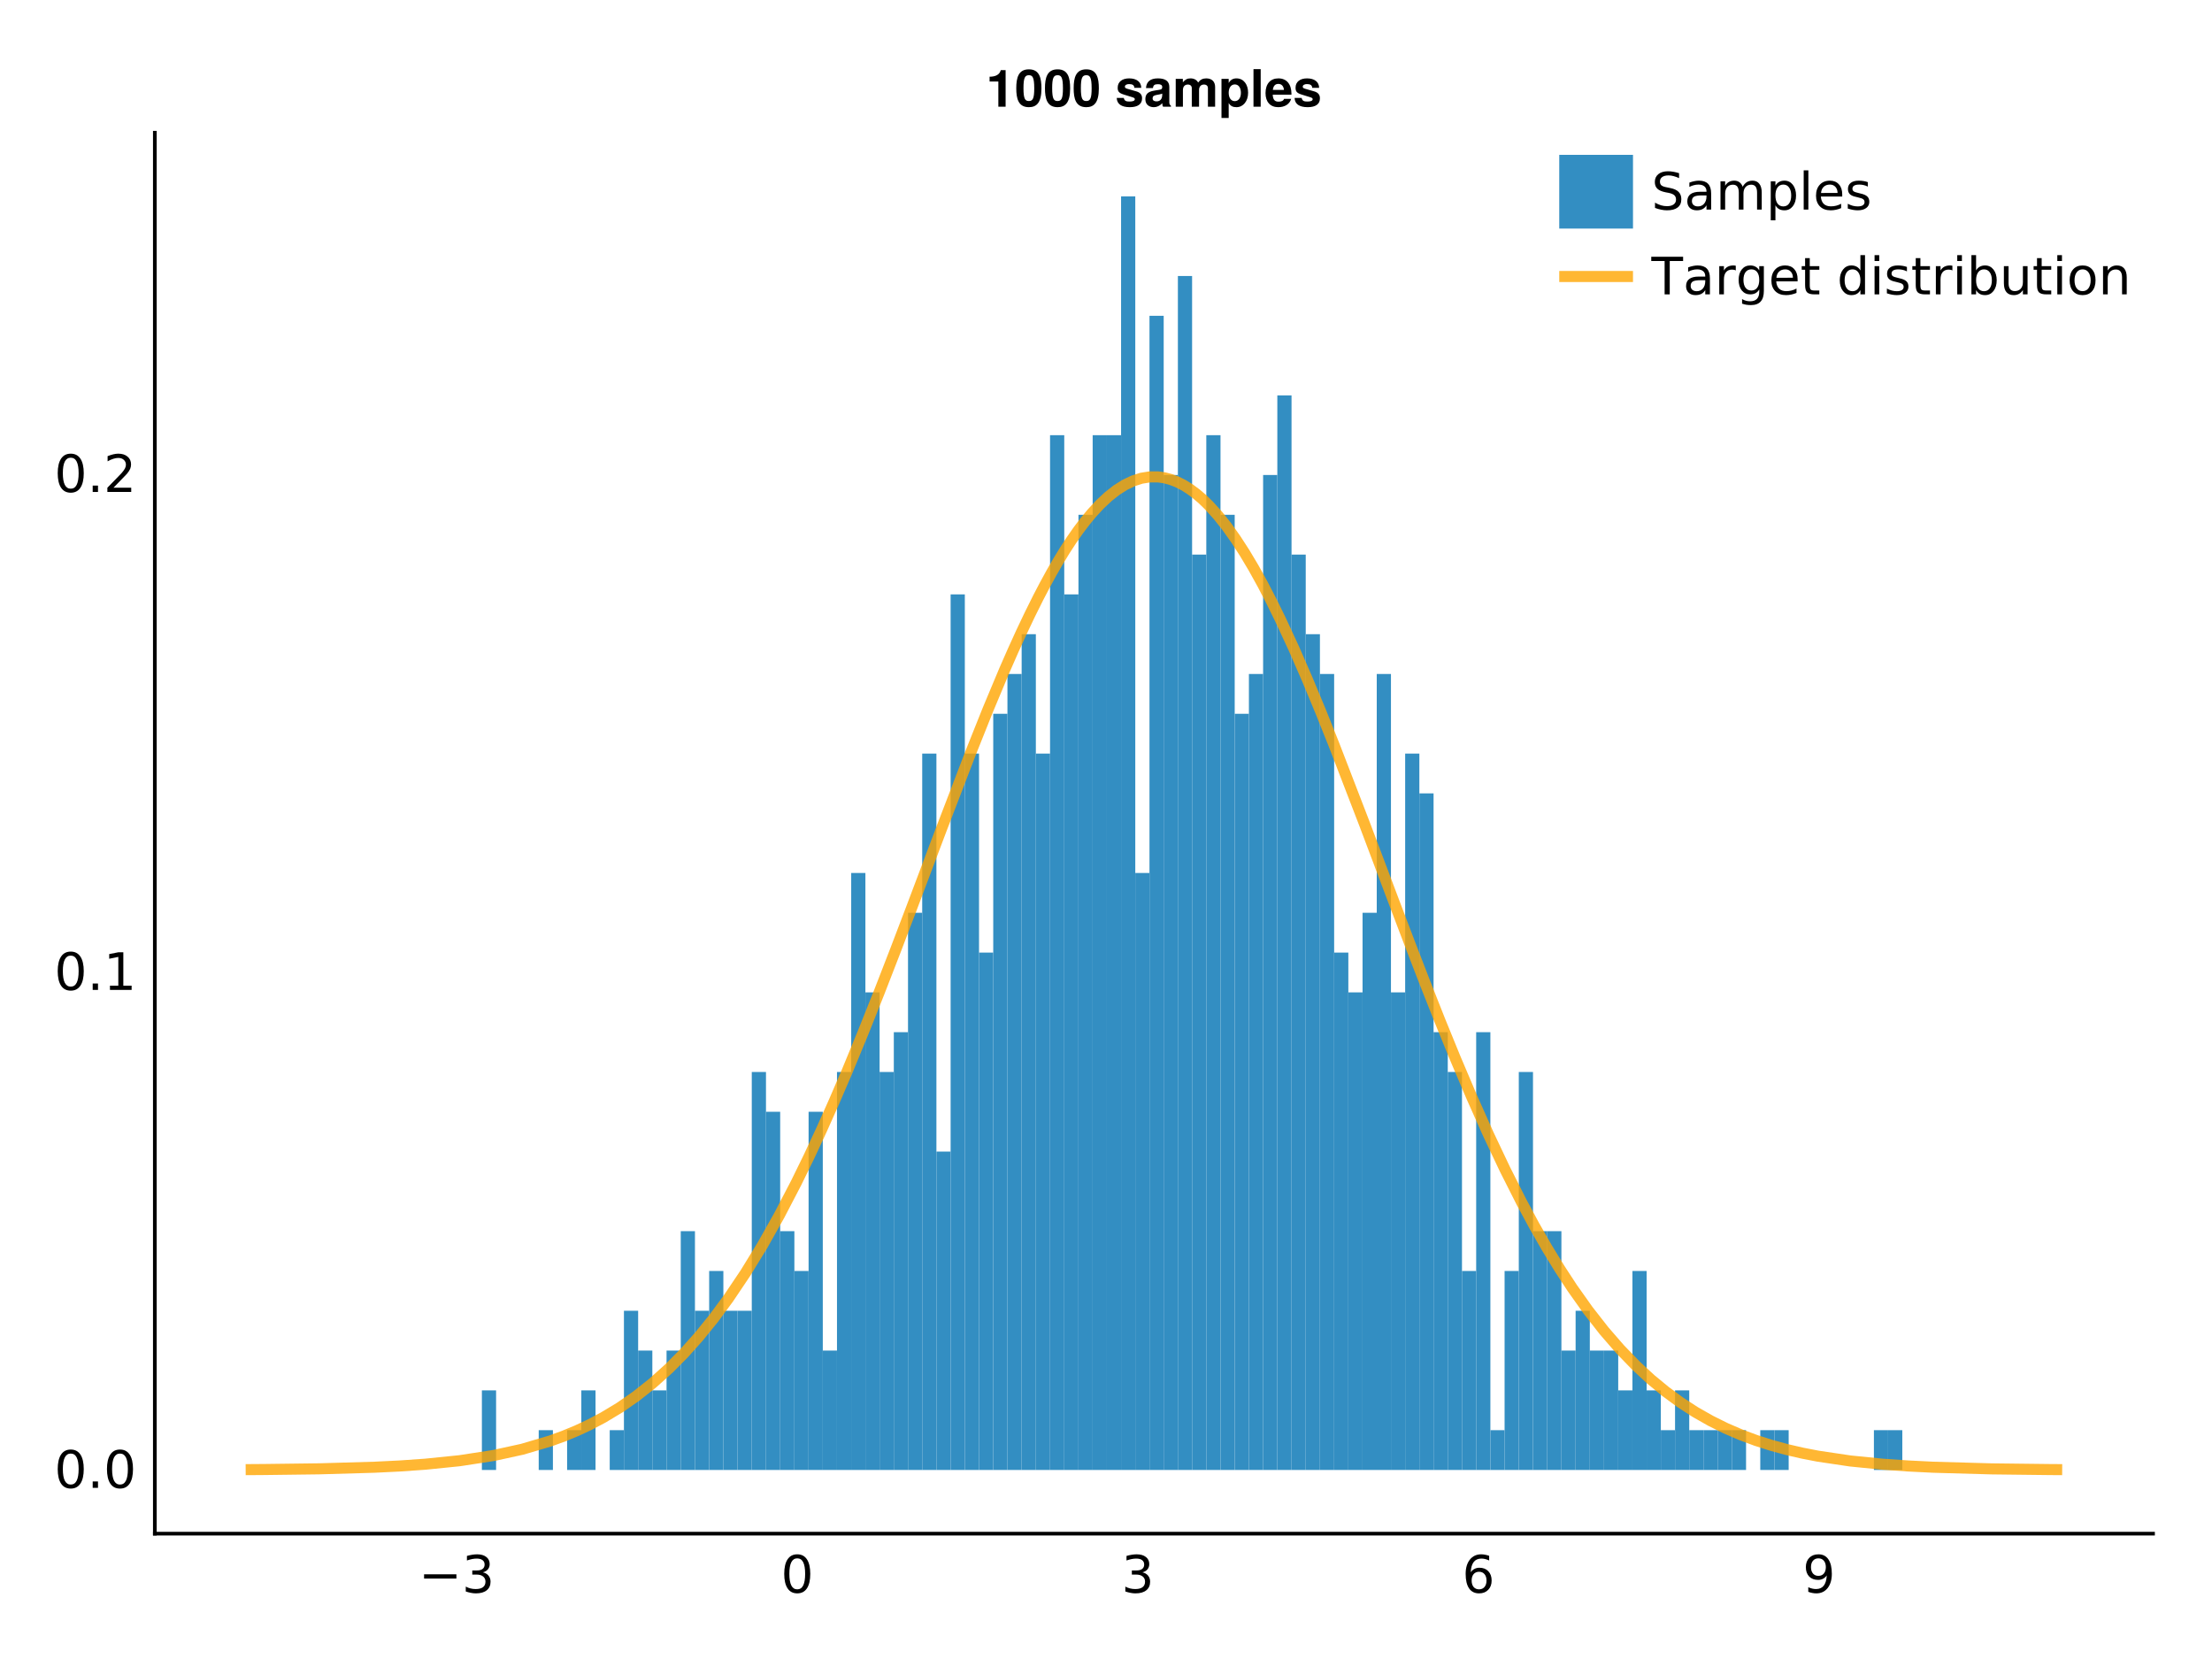 <?xml version="1.0" encoding="UTF-8"?>
<svg xmlns="http://www.w3.org/2000/svg" xmlns:xlink="http://www.w3.org/1999/xlink" width="600" height="450" viewBox="0 0 600 450">
<defs>
<g>
<g id="glyph-0-0-165f6869">
<path d="M 1.484 -4.969 L 10.25 -4.969 L 10.25 -3.812 L 1.484 -3.812 Z M 1.484 -4.969 "/>
</g>
<g id="glyph-0-1-165f6869">
<path d="M 4.453 -9.297 C 3.742 -9.297 3.207 -8.945 2.844 -8.25 C 2.488 -7.551 2.312 -6.5 2.312 -5.094 C 2.312 -3.695 2.488 -2.645 2.844 -1.938 C 3.207 -1.238 3.742 -0.891 4.453 -0.891 C 5.172 -0.891 5.707 -1.238 6.062 -1.938 C 6.414 -2.645 6.594 -3.695 6.594 -5.094 C 6.594 -6.5 6.414 -7.551 6.062 -8.25 C 5.707 -8.945 5.172 -9.297 4.453 -9.297 Z M 4.453 -10.391 C 5.598 -10.391 6.473 -9.938 7.078 -9.031 C 7.68 -8.125 7.984 -6.812 7.984 -5.094 C 7.984 -3.375 7.68 -2.062 7.078 -1.156 C 6.473 -0.25 5.598 0.203 4.453 0.203 C 3.305 0.203 2.43 -0.25 1.828 -1.156 C 1.223 -2.062 0.922 -3.375 0.922 -5.094 C 0.922 -6.812 1.223 -8.125 1.828 -9.031 C 2.43 -9.938 3.305 -10.391 4.453 -10.391 Z M 4.453 -10.391 "/>
</g>
<g id="glyph-0-2-165f6869">
<path d="M 5.688 -5.5 C 6.344 -5.363 6.852 -5.07 7.219 -4.625 C 7.594 -4.176 7.781 -3.625 7.781 -2.969 C 7.781 -1.957 7.43 -1.176 6.734 -0.625 C 6.047 -0.07 5.066 0.203 3.797 0.203 C 3.367 0.203 2.926 0.156 2.469 0.062 C 2.02 -0.02 1.551 -0.145 1.062 -0.312 L 1.062 -1.641 C 1.445 -1.422 1.867 -1.254 2.328 -1.141 C 2.785 -1.023 3.258 -0.969 3.75 -0.969 C 4.613 -0.969 5.27 -1.133 5.719 -1.469 C 6.176 -1.812 6.406 -2.312 6.406 -2.969 C 6.406 -3.57 6.191 -4.039 5.766 -4.375 C 5.348 -4.719 4.766 -4.891 4.016 -4.891 L 2.828 -4.891 L 2.828 -6.016 L 4.078 -6.016 C 4.754 -6.016 5.27 -6.148 5.625 -6.422 C 5.988 -6.703 6.172 -7.098 6.172 -7.609 C 6.172 -8.129 5.984 -8.531 5.609 -8.812 C 5.242 -9.094 4.711 -9.234 4.016 -9.234 C 3.641 -9.234 3.234 -9.191 2.797 -9.109 C 2.367 -9.023 1.895 -8.895 1.375 -8.719 L 1.375 -9.953 C 1.895 -10.098 2.383 -10.207 2.844 -10.281 C 3.301 -10.352 3.734 -10.391 4.141 -10.391 C 5.191 -10.391 6.02 -10.148 6.625 -9.672 C 7.238 -9.203 7.547 -8.562 7.547 -7.75 C 7.547 -7.176 7.383 -6.695 7.062 -6.312 C 6.738 -5.926 6.281 -5.656 5.688 -5.5 Z M 5.688 -5.5 "/>
</g>
<g id="glyph-0-3-165f6869">
<path d="M 4.625 -5.656 C 4 -5.656 3.504 -5.441 3.141 -5.016 C 2.785 -4.586 2.609 -4.008 2.609 -3.281 C 2.609 -2.539 2.785 -1.957 3.141 -1.531 C 3.504 -1.102 4 -0.891 4.625 -0.891 C 5.238 -0.891 5.727 -1.102 6.094 -1.531 C 6.457 -1.957 6.641 -2.539 6.641 -3.281 C 6.641 -4.008 6.457 -4.586 6.094 -5.016 C 5.727 -5.441 5.238 -5.656 4.625 -5.656 Z M 7.359 -9.984 L 7.359 -8.719 C 7.016 -8.883 6.664 -9.008 6.312 -9.094 C 5.957 -9.188 5.609 -9.234 5.266 -9.234 C 4.348 -9.234 3.648 -8.926 3.172 -8.312 C 2.691 -7.695 2.422 -6.766 2.359 -5.516 C 2.617 -5.91 2.953 -6.211 3.359 -6.422 C 3.766 -6.641 4.211 -6.75 4.703 -6.75 C 5.723 -6.75 6.531 -6.438 7.125 -5.812 C 7.727 -5.188 8.031 -4.344 8.031 -3.281 C 8.031 -2.227 7.719 -1.383 7.094 -0.75 C 6.477 -0.113 5.656 0.203 4.625 0.203 C 3.438 0.203 2.531 -0.25 1.906 -1.156 C 1.289 -2.062 0.984 -3.375 0.984 -5.094 C 0.984 -6.707 1.363 -7.992 2.125 -8.953 C 2.895 -9.91 3.922 -10.391 5.203 -10.391 C 5.555 -10.391 5.906 -10.352 6.25 -10.281 C 6.602 -10.219 6.973 -10.117 7.359 -9.984 Z M 7.359 -9.984 "/>
</g>
<g id="glyph-0-4-165f6869">
<path d="M 1.531 -0.219 L 1.531 -1.469 C 1.883 -1.301 2.238 -1.176 2.594 -1.094 C 2.945 -1.008 3.297 -0.969 3.641 -0.969 C 4.547 -0.969 5.238 -1.27 5.719 -1.875 C 6.207 -2.488 6.484 -3.422 6.547 -4.672 C 6.285 -4.285 5.953 -3.984 5.547 -3.766 C 5.141 -3.555 4.691 -3.453 4.203 -3.453 C 3.18 -3.453 2.367 -3.758 1.766 -4.375 C 1.172 -5 0.875 -5.848 0.875 -6.922 C 0.875 -7.961 1.18 -8.801 1.797 -9.438 C 2.422 -10.07 3.25 -10.391 4.281 -10.391 C 5.469 -10.391 6.367 -9.938 6.984 -9.031 C 7.609 -8.125 7.922 -6.812 7.922 -5.094 C 7.922 -3.488 7.539 -2.203 6.781 -1.234 C 6.02 -0.273 4.992 0.203 3.703 0.203 C 3.348 0.203 2.992 0.164 2.641 0.094 C 2.285 0.031 1.914 -0.07 1.531 -0.219 Z M 4.281 -4.547 C 4.906 -4.547 5.395 -4.754 5.75 -5.172 C 6.113 -5.598 6.297 -6.18 6.297 -6.922 C 6.297 -7.648 6.113 -8.227 5.75 -8.656 C 5.395 -9.082 4.906 -9.297 4.281 -9.297 C 3.664 -9.297 3.176 -9.082 2.812 -8.656 C 2.445 -8.227 2.266 -7.648 2.266 -6.922 C 2.266 -6.18 2.445 -5.598 2.812 -5.172 C 3.176 -4.754 3.664 -4.547 4.281 -4.547 Z M 4.281 -4.547 "/>
</g>
<g id="glyph-0-5-165f6869">
<path d="M 1.5 -1.734 L 2.938 -1.734 L 2.938 0 L 1.5 0 Z M 1.5 -1.734 "/>
</g>
<g id="glyph-0-6-165f6869">
<path d="M 1.734 -1.156 L 4 -1.156 L 4 -8.953 L 1.531 -8.453 L 1.531 -9.719 L 3.984 -10.203 L 5.359 -10.203 L 5.359 -1.156 L 7.609 -1.156 L 7.609 0 L 1.734 0 Z M 1.734 -1.156 "/>
</g>
<g id="glyph-0-7-165f6869">
<path d="M 2.688 -1.156 L 7.5 -1.156 L 7.5 0 L 1.031 0 L 1.031 -1.156 C 1.551 -1.695 2.266 -2.426 3.172 -3.344 C 4.078 -4.258 4.645 -4.848 4.875 -5.109 C 5.312 -5.609 5.617 -6.031 5.797 -6.375 C 5.973 -6.719 6.062 -7.055 6.062 -7.391 C 6.062 -7.93 5.867 -8.375 5.484 -8.719 C 5.109 -9.062 4.613 -9.234 4 -9.234 C 3.57 -9.234 3.117 -9.156 2.641 -9 C 2.16 -8.852 1.645 -8.625 1.094 -8.312 L 1.094 -9.719 C 1.645 -9.938 2.16 -10.102 2.641 -10.219 C 3.129 -10.332 3.578 -10.391 3.984 -10.391 C 5.035 -10.391 5.875 -10.125 6.5 -9.594 C 7.133 -9.07 7.453 -8.367 7.453 -7.484 C 7.453 -7.055 7.375 -6.656 7.219 -6.281 C 7.062 -5.906 6.773 -5.461 6.359 -4.953 C 6.242 -4.828 5.879 -4.445 5.266 -3.812 C 4.66 -3.176 3.801 -2.289 2.688 -1.156 Z M 2.688 -1.156 "/>
</g>
<g id="glyph-0-8-165f6869">
<path d="M 7.5 -9.875 L 7.5 -8.531 C 6.969 -8.781 6.469 -8.961 6 -9.078 C 5.539 -9.203 5.094 -9.266 4.656 -9.266 C 3.906 -9.266 3.328 -9.117 2.922 -8.828 C 2.516 -8.535 2.312 -8.125 2.312 -7.594 C 2.312 -7.133 2.445 -6.789 2.719 -6.562 C 2.988 -6.332 3.504 -6.148 4.266 -6.016 L 5.094 -5.844 C 6.125 -5.645 6.883 -5.297 7.375 -4.797 C 7.863 -4.305 8.109 -3.645 8.109 -2.812 C 8.109 -1.82 7.773 -1.07 7.109 -0.562 C 6.453 -0.051 5.484 0.203 4.203 0.203 C 3.711 0.203 3.195 0.145 2.656 0.031 C 2.113 -0.07 1.551 -0.234 0.969 -0.453 L 0.969 -1.875 C 1.531 -1.562 2.078 -1.32 2.609 -1.156 C 3.148 -1 3.68 -0.922 4.203 -0.922 C 4.984 -0.922 5.586 -1.078 6.016 -1.391 C 6.453 -1.703 6.672 -2.145 6.672 -2.719 C 6.672 -3.219 6.516 -3.609 6.203 -3.891 C 5.898 -4.172 5.395 -4.383 4.688 -4.531 L 3.844 -4.688 C 2.812 -4.895 2.066 -5.219 1.609 -5.656 C 1.148 -6.094 0.922 -6.703 0.922 -7.484 C 0.922 -8.379 1.238 -9.086 1.875 -9.609 C 2.508 -10.129 3.383 -10.391 4.5 -10.391 C 4.977 -10.391 5.469 -10.344 5.969 -10.25 C 6.469 -10.164 6.977 -10.039 7.5 -9.875 Z M 7.5 -9.875 "/>
</g>
<g id="glyph-0-9-165f6869">
<path d="M 4.797 -3.844 C 3.785 -3.844 3.082 -3.727 2.688 -3.5 C 2.289 -3.27 2.094 -2.875 2.094 -2.312 C 2.094 -1.863 2.238 -1.508 2.531 -1.25 C 2.832 -0.988 3.234 -0.859 3.734 -0.859 C 4.43 -0.859 4.988 -1.102 5.406 -1.594 C 5.832 -2.094 6.047 -2.75 6.047 -3.562 L 6.047 -3.844 Z M 7.312 -4.375 L 7.312 0 L 6.047 0 L 6.047 -1.156 C 5.766 -0.695 5.406 -0.352 4.969 -0.125 C 4.539 0.094 4.02 0.203 3.406 0.203 C 2.625 0.203 2 -0.016 1.531 -0.453 C 1.07 -0.898 0.844 -1.492 0.844 -2.234 C 0.844 -3.086 1.129 -3.734 1.703 -4.172 C 2.285 -4.609 3.145 -4.828 4.281 -4.828 L 6.047 -4.828 L 6.047 -4.953 C 6.047 -5.535 5.852 -5.984 5.469 -6.297 C 5.094 -6.617 4.562 -6.781 3.875 -6.781 C 3.438 -6.781 3.008 -6.723 2.594 -6.609 C 2.176 -6.504 1.781 -6.348 1.406 -6.141 L 1.406 -7.312 C 1.863 -7.488 2.305 -7.617 2.734 -7.703 C 3.172 -7.797 3.594 -7.844 4 -7.844 C 5.113 -7.844 5.941 -7.555 6.484 -6.984 C 7.035 -6.41 7.312 -5.539 7.312 -4.375 Z M 7.312 -4.375 "/>
</g>
<g id="glyph-0-10-165f6869">
<path d="M 7.281 -6.188 C 7.594 -6.75 7.969 -7.164 8.406 -7.438 C 8.844 -7.707 9.359 -7.844 9.953 -7.844 C 10.754 -7.844 11.367 -7.562 11.797 -7 C 12.234 -6.445 12.453 -5.656 12.453 -4.625 L 12.453 0 L 11.188 0 L 11.188 -4.578 C 11.188 -5.316 11.055 -5.863 10.797 -6.219 C 10.535 -6.57 10.141 -6.75 9.609 -6.75 C 8.953 -6.75 8.438 -6.531 8.062 -6.094 C 7.688 -5.664 7.5 -5.078 7.5 -4.328 L 7.5 0 L 6.234 0 L 6.234 -4.578 C 6.234 -5.316 6.102 -5.863 5.844 -6.219 C 5.582 -6.57 5.18 -6.75 4.641 -6.75 C 3.992 -6.75 3.477 -6.531 3.094 -6.094 C 2.719 -5.656 2.531 -5.066 2.531 -4.328 L 2.531 0 L 1.266 0 L 1.266 -7.656 L 2.531 -7.656 L 2.531 -6.469 C 2.82 -6.938 3.164 -7.281 3.562 -7.5 C 3.969 -7.727 4.445 -7.844 5 -7.844 C 5.551 -7.844 6.02 -7.703 6.406 -7.422 C 6.801 -7.141 7.094 -6.727 7.281 -6.188 Z M 7.281 -6.188 "/>
</g>
<g id="glyph-0-11-165f6869">
<path d="M 2.531 -1.156 L 2.531 2.906 L 1.266 2.906 L 1.266 -7.656 L 2.531 -7.656 L 2.531 -6.5 C 2.801 -6.945 3.133 -7.281 3.531 -7.5 C 3.938 -7.727 4.422 -7.844 4.984 -7.844 C 5.91 -7.844 6.664 -7.473 7.25 -6.734 C 7.832 -5.992 8.125 -5.023 8.125 -3.828 C 8.125 -2.617 7.832 -1.645 7.25 -0.906 C 6.664 -0.164 5.91 0.203 4.984 0.203 C 4.422 0.203 3.938 0.094 3.531 -0.125 C 3.133 -0.352 2.801 -0.695 2.531 -1.156 Z M 6.812 -3.828 C 6.812 -4.742 6.617 -5.461 6.234 -5.984 C 5.859 -6.516 5.336 -6.781 4.672 -6.781 C 4.004 -6.781 3.477 -6.516 3.094 -5.984 C 2.719 -5.461 2.531 -4.742 2.531 -3.828 C 2.531 -2.898 2.719 -2.172 3.094 -1.641 C 3.477 -1.117 4.004 -0.859 4.672 -0.859 C 5.336 -0.859 5.859 -1.117 6.234 -1.641 C 6.617 -2.172 6.812 -2.898 6.812 -3.828 Z M 6.812 -3.828 "/>
</g>
<g id="glyph-0-12-165f6869">
<path d="M 1.312 -10.641 L 2.578 -10.641 L 2.578 0 L 1.312 0 Z M 1.312 -10.641 "/>
</g>
<g id="glyph-0-13-165f6869">
<path d="M 7.875 -4.141 L 7.875 -3.531 L 2.078 -3.531 C 2.141 -2.664 2.398 -2.004 2.859 -1.547 C 3.328 -1.098 3.977 -0.875 4.812 -0.875 C 5.301 -0.875 5.77 -0.93 6.219 -1.047 C 6.676 -1.16 7.129 -1.336 7.578 -1.578 L 7.578 -0.391 C 7.117 -0.203 6.648 -0.055 6.172 0.047 C 5.703 0.148 5.227 0.203 4.75 0.203 C 3.52 0.203 2.547 -0.148 1.828 -0.859 C 1.117 -1.578 0.766 -2.539 0.766 -3.75 C 0.766 -5.008 1.102 -6.004 1.781 -6.734 C 2.457 -7.473 3.375 -7.844 4.531 -7.844 C 5.562 -7.844 6.375 -7.508 6.969 -6.844 C 7.57 -6.188 7.875 -5.285 7.875 -4.141 Z M 6.609 -4.516 C 6.598 -5.203 6.406 -5.75 6.031 -6.156 C 5.656 -6.57 5.16 -6.781 4.547 -6.781 C 3.836 -6.781 3.27 -6.578 2.844 -6.172 C 2.426 -5.773 2.188 -5.219 2.125 -4.5 Z M 6.609 -4.516 "/>
</g>
<g id="glyph-0-14-165f6869">
<path d="M 6.203 -7.438 L 6.203 -6.234 C 5.848 -6.422 5.477 -6.555 5.094 -6.641 C 4.707 -6.734 4.312 -6.781 3.906 -6.781 C 3.281 -6.781 2.812 -6.688 2.5 -6.5 C 2.188 -6.312 2.031 -6.023 2.031 -5.641 C 2.031 -5.348 2.141 -5.117 2.359 -4.953 C 2.586 -4.785 3.039 -4.629 3.719 -4.484 L 4.141 -4.375 C 5.035 -4.188 5.672 -3.914 6.047 -3.562 C 6.422 -3.219 6.609 -2.734 6.609 -2.109 C 6.609 -1.398 6.328 -0.836 5.766 -0.422 C 5.203 -0.004 4.43 0.203 3.453 0.203 C 3.035 0.203 2.602 0.16 2.156 0.078 C 1.719 -0.004 1.254 -0.125 0.766 -0.281 L 0.766 -1.578 C 1.223 -1.336 1.676 -1.156 2.125 -1.031 C 2.582 -0.914 3.031 -0.859 3.469 -0.859 C 4.062 -0.859 4.516 -0.957 4.828 -1.156 C 5.148 -1.363 5.312 -1.648 5.312 -2.016 C 5.312 -2.359 5.195 -2.617 4.969 -2.797 C 4.738 -2.984 4.234 -3.16 3.453 -3.328 L 3.016 -3.438 C 2.242 -3.594 1.68 -3.844 1.328 -4.188 C 0.984 -4.531 0.812 -4.992 0.812 -5.578 C 0.812 -6.305 1.066 -6.863 1.578 -7.25 C 2.086 -7.645 2.812 -7.844 3.75 -7.844 C 4.219 -7.844 4.656 -7.805 5.062 -7.734 C 5.477 -7.672 5.859 -7.57 6.203 -7.438 Z M 6.203 -7.438 "/>
</g>
<g id="glyph-0-15-165f6869">
<path d="M -0.047 -10.203 L 8.594 -10.203 L 8.594 -9.047 L 4.969 -9.047 L 4.969 0 L 3.578 0 L 3.578 -9.047 L -0.047 -9.047 Z M -0.047 -10.203 "/>
</g>
<g id="glyph-0-16-165f6869">
<path d="M 5.75 -6.484 C 5.613 -6.566 5.461 -6.625 5.297 -6.656 C 5.129 -6.695 4.945 -6.719 4.75 -6.719 C 4.031 -6.719 3.477 -6.484 3.094 -6.016 C 2.719 -5.555 2.531 -4.895 2.531 -4.031 L 2.531 0 L 1.266 0 L 1.266 -7.656 L 2.531 -7.656 L 2.531 -6.469 C 2.801 -6.938 3.145 -7.281 3.562 -7.5 C 3.988 -7.727 4.504 -7.844 5.109 -7.844 C 5.203 -7.844 5.301 -7.836 5.406 -7.828 C 5.508 -7.816 5.625 -7.797 5.75 -7.766 Z M 5.75 -6.484 "/>
</g>
<g id="glyph-0-17-165f6869">
<path d="M 6.359 -3.922 C 6.359 -4.828 6.172 -5.531 5.797 -6.031 C 5.422 -6.531 4.895 -6.781 4.219 -6.781 C 3.539 -6.781 3.016 -6.531 2.641 -6.031 C 2.266 -5.531 2.078 -4.828 2.078 -3.922 C 2.078 -3.016 2.266 -2.305 2.641 -1.797 C 3.016 -1.297 3.539 -1.047 4.219 -1.047 C 4.895 -1.047 5.422 -1.297 5.797 -1.797 C 6.172 -2.305 6.359 -3.016 6.359 -3.922 Z M 7.609 -0.953 C 7.609 0.348 7.316 1.316 6.734 1.953 C 6.16 2.586 5.281 2.906 4.094 2.906 C 3.645 2.906 3.223 2.875 2.828 2.812 C 2.441 2.75 2.066 2.648 1.703 2.516 L 1.703 1.281 C 2.066 1.488 2.426 1.641 2.781 1.734 C 3.145 1.828 3.516 1.875 3.891 1.875 C 4.711 1.875 5.328 1.656 5.734 1.219 C 6.148 0.789 6.359 0.145 6.359 -0.719 L 6.359 -1.344 C 6.098 -0.895 5.766 -0.555 5.359 -0.328 C 4.953 -0.109 4.469 0 3.906 0 C 2.969 0 2.207 -0.352 1.625 -1.062 C 1.051 -1.781 0.766 -2.734 0.766 -3.922 C 0.766 -5.098 1.051 -6.047 1.625 -6.766 C 2.207 -7.484 2.969 -7.844 3.906 -7.844 C 4.469 -7.844 4.953 -7.727 5.359 -7.5 C 5.766 -7.281 6.098 -6.945 6.359 -6.5 L 6.359 -7.656 L 7.609 -7.656 Z M 7.609 -0.953 "/>
</g>
<g id="glyph-0-18-165f6869">
<path d="M 2.562 -9.828 L 2.562 -7.656 L 5.156 -7.656 L 5.156 -6.672 L 2.562 -6.672 L 2.562 -2.516 C 2.562 -1.898 2.645 -1.5 2.812 -1.312 C 2.988 -1.133 3.336 -1.047 3.859 -1.047 L 5.156 -1.047 L 5.156 0 L 3.859 0 C 2.891 0 2.219 -0.18 1.844 -0.547 C 1.477 -0.91 1.297 -1.566 1.297 -2.516 L 1.297 -6.672 L 0.375 -6.672 L 0.375 -7.656 L 1.297 -7.656 L 1.297 -9.828 Z M 2.562 -9.828 "/>
</g>
<g id="glyph-0-19-165f6869">
</g>
<g id="glyph-0-20-165f6869">
<path d="M 6.359 -6.5 L 6.359 -10.641 L 7.609 -10.641 L 7.609 0 L 6.359 0 L 6.359 -1.156 C 6.098 -0.695 5.766 -0.352 5.359 -0.125 C 4.953 0.094 4.469 0.203 3.906 0.203 C 2.977 0.203 2.223 -0.164 1.641 -0.906 C 1.055 -1.645 0.766 -2.617 0.766 -3.828 C 0.766 -5.023 1.055 -5.992 1.641 -6.734 C 2.223 -7.473 2.977 -7.844 3.906 -7.844 C 4.469 -7.844 4.953 -7.727 5.359 -7.5 C 5.766 -7.281 6.098 -6.945 6.359 -6.5 Z M 2.078 -3.828 C 2.078 -2.898 2.266 -2.172 2.641 -1.641 C 3.023 -1.117 3.551 -0.859 4.219 -0.859 C 4.875 -0.859 5.395 -1.117 5.781 -1.641 C 6.164 -2.172 6.359 -2.898 6.359 -3.828 C 6.359 -4.742 6.164 -5.461 5.781 -5.984 C 5.395 -6.516 4.875 -6.781 4.219 -6.781 C 3.551 -6.781 3.023 -6.516 2.641 -5.984 C 2.266 -5.461 2.078 -4.742 2.078 -3.828 Z M 2.078 -3.828 "/>
</g>
<g id="glyph-0-21-165f6869">
<path d="M 1.312 -7.656 L 2.578 -7.656 L 2.578 0 L 1.312 0 Z M 1.312 -10.641 L 2.578 -10.641 L 2.578 -9.047 L 1.312 -9.047 Z M 1.312 -10.641 "/>
</g>
<g id="glyph-0-22-165f6869">
<path d="M 6.812 -3.828 C 6.812 -4.742 6.617 -5.461 6.234 -5.984 C 5.859 -6.516 5.336 -6.781 4.672 -6.781 C 4.004 -6.781 3.477 -6.516 3.094 -5.984 C 2.719 -5.461 2.531 -4.742 2.531 -3.828 C 2.531 -2.898 2.719 -2.172 3.094 -1.641 C 3.477 -1.117 4.004 -0.859 4.672 -0.859 C 5.336 -0.859 5.859 -1.117 6.234 -1.641 C 6.617 -2.172 6.812 -2.898 6.812 -3.828 Z M 2.531 -6.5 C 2.801 -6.945 3.133 -7.281 3.531 -7.5 C 3.938 -7.727 4.422 -7.844 4.984 -7.844 C 5.91 -7.844 6.664 -7.473 7.25 -6.734 C 7.832 -5.992 8.125 -5.023 8.125 -3.828 C 8.125 -2.617 7.832 -1.645 7.25 -0.906 C 6.664 -0.164 5.91 0.203 4.984 0.203 C 4.422 0.203 3.938 0.094 3.531 -0.125 C 3.133 -0.352 2.801 -0.695 2.531 -1.156 L 2.531 0 L 1.266 0 L 1.266 -10.641 L 2.531 -10.641 Z M 2.531 -6.5 "/>
</g>
<g id="glyph-0-23-165f6869">
<path d="M 1.188 -3.016 L 1.188 -7.656 L 2.453 -7.656 L 2.453 -3.062 C 2.453 -2.344 2.594 -1.801 2.875 -1.438 C 3.156 -1.07 3.578 -0.891 4.141 -0.891 C 4.816 -0.891 5.352 -1.102 5.75 -1.531 C 6.145 -1.969 6.344 -2.562 6.344 -3.312 L 6.344 -7.656 L 7.609 -7.656 L 7.609 0 L 6.344 0 L 6.344 -1.172 C 6.039 -0.711 5.688 -0.367 5.281 -0.141 C 4.875 0.086 4.406 0.203 3.875 0.203 C 3 0.203 2.332 -0.066 1.875 -0.609 C 1.414 -1.16 1.188 -1.961 1.188 -3.016 Z M 4.359 -7.844 Z M 4.359 -7.844 "/>
</g>
<g id="glyph-0-24-165f6869">
<path d="M 4.281 -6.781 C 3.613 -6.781 3.082 -6.516 2.688 -5.984 C 2.289 -5.461 2.094 -4.742 2.094 -3.828 C 2.094 -2.91 2.285 -2.188 2.672 -1.656 C 3.066 -1.133 3.602 -0.875 4.281 -0.875 C 4.957 -0.875 5.488 -1.133 5.875 -1.656 C 6.27 -2.188 6.469 -2.91 6.469 -3.828 C 6.469 -4.734 6.27 -5.453 5.875 -5.984 C 5.488 -6.516 4.957 -6.781 4.281 -6.781 Z M 4.281 -7.844 C 5.375 -7.844 6.234 -7.484 6.859 -6.766 C 7.484 -6.055 7.797 -5.078 7.797 -3.828 C 7.797 -2.566 7.484 -1.578 6.859 -0.859 C 6.234 -0.148 5.375 0.203 4.281 0.203 C 3.188 0.203 2.328 -0.148 1.703 -0.859 C 1.078 -1.578 0.766 -2.566 0.766 -3.828 C 0.766 -5.078 1.078 -6.055 1.703 -6.766 C 2.328 -7.484 3.188 -7.844 4.281 -7.844 Z M 4.281 -7.844 "/>
</g>
<g id="glyph-0-25-165f6869">
<path d="M 7.688 -4.625 L 7.688 0 L 6.422 0 L 6.422 -4.578 C 6.422 -5.305 6.281 -5.848 6 -6.203 C 5.719 -6.566 5.297 -6.75 4.734 -6.75 C 4.055 -6.75 3.52 -6.531 3.125 -6.094 C 2.727 -5.664 2.531 -5.078 2.531 -4.328 L 2.531 0 L 1.266 0 L 1.266 -7.656 L 2.531 -7.656 L 2.531 -6.469 C 2.832 -6.926 3.188 -7.27 3.594 -7.5 C 4.008 -7.727 4.484 -7.844 5.016 -7.844 C 5.891 -7.844 6.551 -7.566 7 -7.016 C 7.457 -6.473 7.688 -5.676 7.688 -4.625 Z M 7.688 -4.625 "/>
</g>
<g id="glyph-1-0-165f6869">
<path d="M 5.688 -5.5 C 6.344 -5.363 6.852 -5.07 7.219 -4.625 C 7.594 -4.176 7.781 -3.625 7.781 -2.969 C 7.781 -1.957 7.43 -1.176 6.734 -0.625 C 6.047 -0.07 5.066 0.203 3.797 0.203 C 3.367 0.203 2.926 0.156 2.469 0.062 C 2.02 -0.02 1.551 -0.145 1.062 -0.312 L 1.062 -1.641 C 1.445 -1.422 1.867 -1.254 2.328 -1.141 C 2.785 -1.023 3.258 -0.969 3.75 -0.969 C 4.613 -0.969 5.27 -1.133 5.719 -1.469 C 6.176 -1.812 6.406 -2.312 6.406 -2.969 C 6.406 -3.57 6.191 -4.039 5.766 -4.375 C 5.348 -4.719 4.766 -4.891 4.016 -4.891 L 2.828 -4.891 L 2.828 -6.016 L 4.078 -6.016 C 4.754 -6.016 5.27 -6.148 5.625 -6.422 C 5.988 -6.703 6.172 -7.098 6.172 -7.609 C 6.172 -8.129 5.984 -8.531 5.609 -8.812 C 5.242 -9.094 4.711 -9.234 4.016 -9.234 C 3.641 -9.234 3.234 -9.191 2.797 -9.109 C 2.367 -9.023 1.895 -8.895 1.375 -8.719 L 1.375 -9.953 C 1.895 -10.098 2.383 -10.207 2.844 -10.281 C 3.301 -10.352 3.734 -10.391 4.141 -10.391 C 5.191 -10.391 6.02 -10.148 6.625 -9.672 C 7.238 -9.203 7.547 -8.562 7.547 -7.75 C 7.547 -7.176 7.383 -6.695 7.062 -6.312 C 6.738 -5.926 6.281 -5.656 5.688 -5.5 Z M 5.688 -5.5 "/>
</g>
<g id="glyph-2-0-165f6869">
<path d="M 5.297 0 C 5.297 0 3.328 0 3.328 0 C 3.328 0 3.328 -6.844 3.328 -6.844 C 3.328 -6.844 0.953 -6.844 0.953 -6.844 C 0.953 -6.844 0.953 -8.141 0.953 -8.141 C 2.656 -8.141 3.688 -8.75 3.984 -9.922 C 3.984 -9.922 5.297 -9.922 5.297 -9.922 C 5.297 -9.922 5.297 0 5.297 0 Z M 5.297 0 "/>
</g>
<g id="glyph-2-1-165f6869">
<path d="M 7.234 -4.938 C 7.234 -1.016 5.844 0.125 3.828 0.125 C 0.953 0.125 0.406 -2.219 0.406 -5 C 0.406 -7.859 0.984 -10.141 3.828 -10.141 C 6.734 -10.141 7.234 -7.75 7.234 -4.938 Z M 5.281 -4.984 C 5.281 -8.062 4.781 -8.547 3.828 -8.547 C 2.766 -8.547 2.359 -7.891 2.359 -5.016 C 2.359 -2.062 2.828 -1.547 3.828 -1.547 C 4.875 -1.547 5.281 -2.203 5.281 -4.984 Z M 5.281 -4.984 "/>
</g>
<g id="glyph-2-2-165f6869">
</g>
<g id="glyph-2-3-165f6869">
<path d="M 7.281 -2.234 C 7.281 -0.719 6.109 0.125 3.969 0.125 C 1.688 0.125 0.469 -0.734 0.406 -2.391 C 0.406 -2.391 2.328 -2.391 2.328 -2.391 C 2.484 -1.578 2.969 -1.406 3.859 -1.406 C 4.781 -1.406 5.312 -1.594 5.312 -2.062 C 5.312 -2.266 5.156 -2.422 4.656 -2.578 C 4.656 -2.578 2.328 -3.297 2.328 -3.297 C 0.922 -3.734 0.672 -4.234 0.672 -5.172 C 0.672 -6.719 1.859 -7.688 3.781 -7.688 C 5.812 -7.688 7.047 -6.719 7.062 -5.125 C 7.062 -5.125 5.188 -5.125 5.188 -5.125 C 5.172 -5.812 4.703 -6.141 3.766 -6.141 C 3.078 -6.141 2.625 -5.859 2.625 -5.453 C 2.625 -5.141 2.766 -5.016 3.312 -4.859 C 3.312 -4.859 5.797 -4.141 5.797 -4.141 C 6.797 -3.844 7.281 -3.203 7.281 -2.344 C 7.281 -2.344 7.281 -2.234 7.281 -2.234 Z M 7.281 -2.234 "/>
</g>
<g id="glyph-2-4-165f6869">
<path d="M 7.344 0 C 7.344 0 5.203 0 5.203 0 C 5.031 -0.219 4.984 -0.562 4.984 -0.953 C 4.297 -0.234 3.531 0.125 2.688 0.125 C 1.422 0.125 0.391 -0.578 0.391 -2.047 C 0.391 -3.422 1.125 -4.062 2.625 -4.328 C 2.625 -4.328 3.406 -4.469 3.406 -4.469 C 4.375 -4.641 4.969 -4.547 4.969 -5.344 C 4.969 -5.859 4.594 -6.109 3.844 -6.109 C 2.875 -6.109 2.547 -5.859 2.453 -5.062 C 2.453 -5.062 0.562 -5.062 0.562 -5.062 C 0.688 -6.812 1.75 -7.688 3.797 -7.688 C 5.844 -7.688 6.891 -6.906 6.891 -5.359 C 6.891 -5.359 6.891 -1.156 6.891 -1.156 C 6.891 -0.766 6.984 -0.562 7.344 -0.234 C 7.344 -0.234 7.344 0 7.344 0 Z M 4.969 -3.234 C 4.969 -3.234 4.969 -3.562 4.969 -3.562 C 4.75 -3.453 4.656 -3.438 4.141 -3.328 C 4.141 -3.328 3.469 -3.203 3.469 -3.203 C 2.656 -3.047 2.359 -2.844 2.359 -2.266 C 2.359 -1.703 2.766 -1.453 3.422 -1.453 C 4.406 -1.453 4.969 -2.094 4.969 -3.234 Z M 4.969 -3.234 "/>
</g>
<g id="glyph-2-5-165f6869">
<path d="M 11.531 0 C 11.531 0 9.578 0 9.578 0 C 9.578 0 9.578 -5.047 9.578 -5.047 C 9.578 -5.641 9.172 -6.016 8.516 -6.016 C 7.672 -6.016 7.172 -5.453 7.172 -4.531 C 7.172 -4.531 7.172 0 7.172 0 C 7.172 0 5.203 0 5.203 0 C 5.203 0 5.203 -5.047 5.203 -5.047 C 5.203 -5.641 4.797 -6.016 4.141 -6.016 C 3.297 -6.016 2.797 -5.453 2.797 -4.531 C 2.797 -4.531 2.797 0 2.797 0 C 2.797 0 0.844 0 0.844 0 C 0.844 0 0.844 -7.562 0.844 -7.562 C 0.844 -7.562 2.781 -7.562 2.781 -7.562 C 2.781 -7.562 2.781 -6.625 2.781 -6.625 C 3.438 -7.391 3.984 -7.688 4.859 -7.688 C 5.797 -7.688 6.547 -7.281 6.922 -6.562 C 7.5 -7.344 8.172 -7.688 9.125 -7.688 C 10.641 -7.688 11.531 -6.812 11.531 -5.344 C 11.531 -5.344 11.531 0 11.531 0 Z M 11.531 0 "/>
</g>
<g id="glyph-2-6-165f6869">
<path d="M 8.031 -3.781 C 8.031 -1.484 6.688 0.125 4.875 0.125 C 3.922 0.125 3.25 -0.172 2.766 -1.016 C 2.766 -1.016 2.766 3.047 2.766 3.047 C 2.766 3.047 0.812 3.047 0.812 3.047 C 0.812 3.047 0.812 -7.562 0.812 -7.562 C 0.812 -7.562 2.766 -7.562 2.766 -7.562 C 2.766 -7.562 2.766 -6.438 2.766 -6.438 C 3.25 -7.281 3.922 -7.688 4.875 -7.688 C 6.844 -7.688 8.031 -6.016 8.031 -3.781 Z M 6.078 -3.75 C 6.078 -5.188 5.422 -6.047 4.422 -6.047 C 3.438 -6.047 2.766 -5.188 2.766 -3.781 C 2.766 -2.359 3.438 -1.516 4.422 -1.516 C 5.391 -1.516 6.078 -2.375 6.078 -3.75 Z M 6.078 -3.75 "/>
</g>
<g id="glyph-2-7-165f6869">
<path d="M 2.891 0 C 2.891 0 0.938 0 0.938 0 C 0.938 0 0.938 -10.203 0.938 -10.203 C 0.938 -10.203 2.891 -10.203 2.891 -10.203 C 2.891 -10.203 2.891 0 2.891 0 Z M 2.891 0 "/>
</g>
<g id="glyph-2-8-165f6869">
<path d="M 7.344 -3.5 C 7.344 -3.5 7.344 -3.266 7.344 -3.266 C 7.344 -3.266 2.266 -3.266 2.266 -3.266 C 2.328 -1.797 2.906 -1.375 3.844 -1.375 C 4.547 -1.375 5.172 -1.578 5.328 -2.125 C 5.328 -2.125 7.266 -2.125 7.266 -2.125 C 6.828 -0.641 5.453 0.125 3.766 0.125 C 1.625 0.125 0.312 -1.266 0.312 -3.688 C 0.312 -6.219 1.641 -7.688 3.812 -7.688 C 6.031 -7.688 7.344 -6.109 7.344 -3.5 Z M 5.312 -4.562 C 5.203 -5.641 4.625 -6.188 3.781 -6.188 C 2.906 -6.188 2.422 -5.609 2.297 -4.562 C 2.297 -4.562 5.312 -4.562 5.312 -4.562 Z M 5.312 -4.562 "/>
</g>
</g>
</defs>
<rect x="-60" y="-45" width="720" height="540" fill="rgb(100%, 100%, 100%)" fill-opacity="1"/>
<g fill="rgb(0%, 0%, 0%)" fill-opacity="1">
<use xlink:href="#glyph-0-0-165f6869" x="113.548" y="431.995"/>
</g>
<g fill="rgb(0%, 0%, 0%)" fill-opacity="1">
<use xlink:href="#glyph-1-0-165f6869" x="125.278" y="431.995"/>
</g>
<g fill="rgb(0%, 0%, 0%)" fill-opacity="1">
<use xlink:href="#glyph-0-1-165f6869" x="211.8" y="431.995"/>
</g>
<g fill="rgb(0%, 0%, 0%)" fill-opacity="1">
<use xlink:href="#glyph-0-2-165f6869" x="304.186" y="431.995"/>
</g>
<g fill="rgb(0%, 0%, 0%)" fill-opacity="1">
<use xlink:href="#glyph-0-3-165f6869" x="396.572" y="431.995"/>
</g>
<g fill="rgb(0%, 0%, 0%)" fill-opacity="1">
<use xlink:href="#glyph-0-4-165f6869" x="488.959" y="431.995"/>
</g>
<g fill="rgb(0%, 0%, 0%)" fill-opacity="1">
<use xlink:href="#glyph-0-1-165f6869" x="14.735" y="403.574"/>
</g>
<g fill="rgb(0%, 0%, 0%)" fill-opacity="1">
<use xlink:href="#glyph-0-5-165f6869" x="23.643" y="403.574"/>
</g>
<g fill="rgb(0%, 0%, 0%)" fill-opacity="1">
<use xlink:href="#glyph-0-1-165f6869" x="28.093" y="403.574"/>
</g>
<g fill="rgb(0%, 0%, 0%)" fill-opacity="1">
<use xlink:href="#glyph-0-1-165f6869" x="14.735" y="268.511"/>
</g>
<g fill="rgb(0%, 0%, 0%)" fill-opacity="1">
<use xlink:href="#glyph-0-5-165f6869" x="23.643" y="268.511"/>
</g>
<g fill="rgb(0%, 0%, 0%)" fill-opacity="1">
<use xlink:href="#glyph-0-6-165f6869" x="28.093" y="268.511"/>
</g>
<g fill="rgb(0%, 0%, 0%)" fill-opacity="1">
<use xlink:href="#glyph-0-1-165f6869" x="14.735" y="133.447"/>
</g>
<g fill="rgb(0%, 0%, 0%)" fill-opacity="1">
<use xlink:href="#glyph-0-5-165f6869" x="23.643" y="133.447"/>
</g>
<g fill="rgb(0%, 0%, 0%)" fill-opacity="1">
<use xlink:href="#glyph-0-7-165f6869" x="28.093" y="133.447"/>
</g>
<g fill="rgb(0%, 0%, 0%)" fill-opacity="1">
<use xlink:href="#glyph-2-0-165f6869" x="267.472" y="28.948"/>
</g>
<g fill="rgb(0%, 0%, 0%)" fill-opacity="1">
<use xlink:href="#glyph-2-1-165f6869" x="275.256" y="28.948"/>
</g>
<g fill="rgb(0%, 0%, 0%)" fill-opacity="1">
<use xlink:href="#glyph-2-1-165f6869" x="283.04" y="28.948"/>
</g>
<g fill="rgb(0%, 0%, 0%)" fill-opacity="1">
<use xlink:href="#glyph-2-1-165f6869" x="290.824" y="28.948"/>
</g>
<g fill="rgb(0%, 0%, 0%)" fill-opacity="1">
<use xlink:href="#glyph-2-2-165f6869" x="298.608" y="28.948"/>
</g>
<g fill="rgb(0%, 0%, 0%)" fill-opacity="1">
<use xlink:href="#glyph-2-3-165f6869" x="302.5" y="28.948"/>
</g>
<g fill="rgb(0%, 0%, 0%)" fill-opacity="1">
<use xlink:href="#glyph-2-4-165f6869" x="310.284" y="28.948"/>
</g>
<g fill="rgb(0%, 0%, 0%)" fill-opacity="1">
<use xlink:href="#glyph-2-5-165f6869" x="318.068" y="28.948"/>
</g>
<g fill="rgb(0%, 0%, 0%)" fill-opacity="1">
<use xlink:href="#glyph-2-6-165f6869" x="330.514" y="28.948"/>
</g>
<g fill="rgb(0%, 0%, 0%)" fill-opacity="1">
<use xlink:href="#glyph-2-7-165f6869" x="339.068" y="28.948"/>
</g>
<g fill="rgb(0%, 0%, 0%)" fill-opacity="1">
<use xlink:href="#glyph-2-8-165f6869" x="342.96" y="28.948"/>
</g>
<g fill="rgb(0%, 0%, 0%)" fill-opacity="1">
<use xlink:href="#glyph-2-3-165f6869" x="350.744" y="28.948"/>
</g>
<path fill-rule="nonzero" fill="rgb(20%, 55.765%, 75.843%)" fill-opacity="1" d="M 130.711 398.727 L 134.562 398.727 L 134.562 377.137 L 130.711 377.137 Z M 130.711 398.727 "/>
<path fill-rule="nonzero" fill="rgb(20%, 55.765%, 75.843%)" fill-opacity="1" d="M 146.125 398.727 L 149.977 398.727 L 149.977 387.93 L 146.125 387.93 Z M 146.125 398.727 "/>
<path fill-rule="nonzero" fill="rgb(20%, 55.765%, 75.843%)" fill-opacity="1" d="M 153.828 398.727 L 157.68 398.727 L 157.68 387.93 L 153.828 387.93 Z M 153.828 398.727 "/>
<path fill-rule="nonzero" fill="rgb(20%, 55.765%, 75.843%)" fill-opacity="1" d="M 157.684 398.727 L 161.535 398.727 L 161.535 377.137 L 157.684 377.137 Z M 157.684 398.727 "/>
<path fill-rule="nonzero" fill="rgb(20%, 55.765%, 75.843%)" fill-opacity="1" d="M 165.387 398.727 L 169.238 398.727 L 169.238 387.93 L 165.387 387.93 Z M 165.387 398.727 "/>
<path fill-rule="nonzero" fill="rgb(20%, 55.765%, 75.843%)" fill-opacity="1" d="M 169.242 398.727 L 173.094 398.727 L 173.094 355.543 L 169.242 355.543 Z M 169.242 398.727 "/>
<path fill-rule="nonzero" fill="rgb(20%, 55.765%, 75.843%)" fill-opacity="1" d="M 173.094 398.727 L 176.945 398.727 L 176.945 366.34 L 173.094 366.34 Z M 173.094 398.727 "/>
<path fill-rule="nonzero" fill="rgb(20%, 55.765%, 75.843%)" fill-opacity="1" d="M 176.945 398.727 L 180.797 398.727 L 180.797 377.137 L 176.945 377.137 Z M 176.945 398.727 "/>
<path fill-rule="nonzero" fill="rgb(20%, 55.765%, 75.843%)" fill-opacity="1" d="M 180.801 398.727 L 184.652 398.727 L 184.652 366.34 L 180.801 366.34 Z M 180.801 398.727 "/>
<path fill-rule="nonzero" fill="rgb(20%, 55.765%, 75.843%)" fill-opacity="1" d="M 184.652 398.727 L 188.504 398.727 L 188.504 333.953 L 184.652 333.953 Z M 184.652 398.727 "/>
<path fill-rule="nonzero" fill="rgb(20%, 55.765%, 75.843%)" fill-opacity="1" d="M 188.504 398.727 L 192.355 398.727 L 192.355 355.543 L 188.504 355.543 Z M 188.504 398.727 "/>
<path fill-rule="nonzero" fill="rgb(20%, 55.765%, 75.843%)" fill-opacity="1" d="M 192.359 398.727 L 196.211 398.727 L 196.211 344.75 L 192.359 344.75 Z M 192.359 398.727 "/>
<path fill-rule="nonzero" fill="rgb(20%, 55.765%, 75.843%)" fill-opacity="1" d="M 196.211 398.727 L 200.062 398.727 L 200.062 355.543 L 196.211 355.543 Z M 196.211 398.727 "/>
<path fill-rule="nonzero" fill="rgb(20%, 55.765%, 75.843%)" fill-opacity="1" d="M 200.062 398.727 L 203.914 398.727 L 203.914 355.543 L 200.062 355.543 Z M 200.062 398.727 "/>
<path fill-rule="nonzero" fill="rgb(20%, 55.765%, 75.843%)" fill-opacity="1" d="M 203.918 398.727 L 207.77 398.727 L 207.77 290.773 L 203.918 290.773 Z M 203.918 398.727 "/>
<path fill-rule="nonzero" fill="rgb(20%, 55.765%, 75.843%)" fill-opacity="1" d="M 207.77 398.727 L 211.621 398.727 L 211.621 301.566 L 207.77 301.566 Z M 207.77 398.727 "/>
<path fill-rule="nonzero" fill="rgb(20%, 55.765%, 75.843%)" fill-opacity="1" d="M 211.621 398.727 L 215.473 398.727 L 215.473 333.953 L 211.621 333.953 Z M 211.621 398.727 "/>
<path fill-rule="nonzero" fill="rgb(20%, 55.765%, 75.843%)" fill-opacity="1" d="M 215.473 398.727 L 219.324 398.727 L 219.324 344.75 L 215.473 344.75 Z M 215.473 398.727 "/>
<path fill-rule="nonzero" fill="rgb(20%, 55.765%, 75.843%)" fill-opacity="1" d="M 219.328 398.727 L 223.18 398.727 L 223.18 301.566 L 219.328 301.566 Z M 219.328 398.727 "/>
<path fill-rule="nonzero" fill="rgb(20%, 55.765%, 75.843%)" fill-opacity="1" d="M 223.18 398.727 L 227.031 398.727 L 227.031 366.34 L 223.18 366.34 Z M 223.18 398.727 "/>
<path fill-rule="nonzero" fill="rgb(20%, 55.765%, 75.843%)" fill-opacity="1" d="M 227.031 398.727 L 230.883 398.727 L 230.883 290.773 L 227.031 290.773 Z M 227.031 398.727 "/>
<path fill-rule="nonzero" fill="rgb(20%, 55.765%, 75.843%)" fill-opacity="1" d="M 230.887 398.727 L 234.738 398.727 L 234.738 236.793 L 230.887 236.793 Z M 230.887 398.727 "/>
<path fill-rule="nonzero" fill="rgb(20%, 55.765%, 75.843%)" fill-opacity="1" d="M 234.738 398.727 L 238.59 398.727 L 238.59 269.18 L 234.738 269.18 Z M 234.738 398.727 "/>
<path fill-rule="nonzero" fill="rgb(20%, 55.765%, 75.843%)" fill-opacity="1" d="M 238.59 398.727 L 242.441 398.727 L 242.441 290.773 L 238.59 290.773 Z M 238.59 398.727 "/>
<path fill-rule="nonzero" fill="rgb(20%, 55.765%, 75.843%)" fill-opacity="1" d="M 242.445 398.727 L 246.297 398.727 L 246.297 279.977 L 242.445 279.977 Z M 242.445 398.727 "/>
<path fill-rule="nonzero" fill="rgb(20%, 55.765%, 75.843%)" fill-opacity="1" d="M 246.297 398.727 L 250.148 398.727 L 250.148 247.59 L 246.297 247.59 Z M 246.297 398.727 "/>
<path fill-rule="nonzero" fill="rgb(20%, 55.765%, 75.843%)" fill-opacity="1" d="M 250.148 398.727 L 254 398.727 L 254 204.41 L 250.148 204.41 Z M 250.148 398.727 "/>
<path fill-rule="nonzero" fill="rgb(20%, 55.765%, 75.843%)" fill-opacity="1" d="M 254.004 398.727 L 257.855 398.727 L 257.855 312.363 L 254.004 312.363 Z M 254.004 398.727 "/>
<path fill-rule="nonzero" fill="rgb(20%, 55.765%, 75.843%)" fill-opacity="1" d="M 257.855 398.727 L 261.707 398.727 L 261.707 161.227 L 257.855 161.227 Z M 257.855 398.727 "/>
<path fill-rule="nonzero" fill="rgb(20%, 55.765%, 75.843%)" fill-opacity="1" d="M 261.707 398.727 L 265.559 398.727 L 265.559 204.41 L 261.707 204.41 Z M 261.707 398.727 "/>
<path fill-rule="nonzero" fill="rgb(20%, 55.765%, 75.843%)" fill-opacity="1" d="M 265.562 398.727 L 269.414 398.727 L 269.414 258.387 L 265.562 258.387 Z M 265.562 398.727 "/>
<path fill-rule="nonzero" fill="rgb(20%, 55.765%, 75.843%)" fill-opacity="1" d="M 269.414 398.727 L 273.266 398.727 L 273.266 193.613 L 269.414 193.613 Z M 269.414 398.727 "/>
<path fill-rule="nonzero" fill="rgb(20%, 55.765%, 75.843%)" fill-opacity="1" d="M 273.266 398.727 L 277.117 398.727 L 277.117 182.816 L 273.266 182.816 Z M 273.266 398.727 "/>
<path fill-rule="nonzero" fill="rgb(20%, 55.765%, 75.843%)" fill-opacity="1" d="M 277.121 398.727 L 280.973 398.727 L 280.973 172.023 L 277.121 172.023 Z M 277.121 398.727 "/>
<path fill-rule="nonzero" fill="rgb(20%, 55.765%, 75.843%)" fill-opacity="1" d="M 280.973 398.727 L 284.824 398.727 L 284.824 204.41 L 280.973 204.41 Z M 280.973 398.727 "/>
<path fill-rule="nonzero" fill="rgb(20%, 55.765%, 75.843%)" fill-opacity="1" d="M 284.824 398.727 L 288.676 398.727 L 288.676 118.043 L 284.824 118.043 Z M 284.824 398.727 "/>
<path fill-rule="nonzero" fill="rgb(20%, 55.765%, 75.843%)" fill-opacity="1" d="M 288.68 398.727 L 292.531 398.727 L 292.531 161.227 L 288.68 161.227 Z M 288.68 398.727 "/>
<path fill-rule="nonzero" fill="rgb(20%, 55.765%, 75.843%)" fill-opacity="1" d="M 292.531 398.727 L 296.383 398.727 L 296.383 139.637 L 292.531 139.637 Z M 292.531 398.727 "/>
<path fill-rule="nonzero" fill="rgb(20%, 55.765%, 75.843%)" fill-opacity="1" d="M 296.383 398.727 L 300.234 398.727 L 300.234 118.043 L 296.383 118.043 Z M 296.383 398.727 "/>
<path fill-rule="nonzero" fill="rgb(20%, 55.765%, 75.843%)" fill-opacity="1" d="M 300.238 398.727 L 304.09 398.727 L 304.09 118.043 L 300.238 118.043 Z M 300.238 398.727 "/>
<path fill-rule="nonzero" fill="rgb(20%, 55.765%, 75.843%)" fill-opacity="1" d="M 304.09 398.727 L 307.941 398.727 L 307.941 53.273 L 304.09 53.273 Z M 304.09 398.727 "/>
<path fill-rule="nonzero" fill="rgb(20%, 55.765%, 75.843%)" fill-opacity="1" d="M 307.941 398.727 L 311.793 398.727 L 311.793 236.793 L 307.941 236.793 Z M 307.941 398.727 "/>
<path fill-rule="nonzero" fill="rgb(20%, 55.765%, 75.843%)" fill-opacity="1" d="M 311.797 398.727 L 315.648 398.727 L 315.648 85.66 L 311.797 85.66 Z M 311.797 398.727 "/>
<path fill-rule="nonzero" fill="rgb(20%, 55.765%, 75.843%)" fill-opacity="1" d="M 315.648 398.727 L 319.5 398.727 L 319.5 128.84 L 315.648 128.84 Z M 315.648 398.727 "/>
<path fill-rule="nonzero" fill="rgb(20%, 55.765%, 75.843%)" fill-opacity="1" d="M 319.5 398.727 L 323.352 398.727 L 323.352 74.863 L 319.5 74.863 Z M 319.5 398.727 "/>
<path fill-rule="nonzero" fill="rgb(20%, 55.765%, 75.843%)" fill-opacity="1" d="M 323.355 398.727 L 327.207 398.727 L 327.207 150.43 L 323.355 150.43 Z M 323.355 398.727 "/>
<path fill-rule="nonzero" fill="rgb(20%, 55.765%, 75.843%)" fill-opacity="1" d="M 327.207 398.727 L 331.059 398.727 L 331.059 118.043 L 327.207 118.043 Z M 327.207 398.727 "/>
<path fill-rule="nonzero" fill="rgb(20%, 55.765%, 75.843%)" fill-opacity="1" d="M 331.059 398.727 L 334.91 398.727 L 334.91 139.637 L 331.059 139.637 Z M 331.059 398.727 "/>
<path fill-rule="nonzero" fill="rgb(20%, 55.765%, 75.843%)" fill-opacity="1" d="M 334.914 398.727 L 338.766 398.727 L 338.766 193.613 L 334.914 193.613 Z M 334.914 398.727 "/>
<path fill-rule="nonzero" fill="rgb(20%, 55.765%, 75.843%)" fill-opacity="1" d="M 338.766 398.727 L 342.617 398.727 L 342.617 182.816 L 338.766 182.816 Z M 338.766 398.727 "/>
<path fill-rule="nonzero" fill="rgb(20%, 55.765%, 75.843%)" fill-opacity="1" d="M 342.617 398.727 L 346.469 398.727 L 346.469 128.84 L 342.617 128.84 Z M 342.617 398.727 "/>
<path fill-rule="nonzero" fill="rgb(20%, 55.765%, 75.843%)" fill-opacity="1" d="M 346.473 398.727 L 350.324 398.727 L 350.324 107.25 L 346.473 107.25 Z M 346.473 398.727 "/>
<path fill-rule="nonzero" fill="rgb(20%, 55.765%, 75.843%)" fill-opacity="1" d="M 350.324 398.727 L 354.176 398.727 L 354.176 150.43 L 350.324 150.43 Z M 350.324 398.727 "/>
<path fill-rule="nonzero" fill="rgb(20%, 55.765%, 75.843%)" fill-opacity="1" d="M 354.176 398.727 L 358.027 398.727 L 358.027 172.023 L 354.176 172.023 Z M 354.176 398.727 "/>
<path fill-rule="nonzero" fill="rgb(20%, 55.765%, 75.843%)" fill-opacity="1" d="M 358.031 398.727 L 361.883 398.727 L 361.883 182.816 L 358.031 182.816 Z M 358.031 398.727 "/>
<path fill-rule="nonzero" fill="rgb(20%, 55.765%, 75.843%)" fill-opacity="1" d="M 361.883 398.727 L 365.734 398.727 L 365.734 258.387 L 361.883 258.387 Z M 361.883 398.727 "/>
<path fill-rule="nonzero" fill="rgb(20%, 55.765%, 75.843%)" fill-opacity="1" d="M 365.734 398.727 L 369.586 398.727 L 369.586 269.18 L 365.734 269.18 Z M 365.734 398.727 "/>
<path fill-rule="nonzero" fill="rgb(20%, 55.765%, 75.843%)" fill-opacity="1" d="M 369.59 398.727 L 373.441 398.727 L 373.441 247.59 L 369.59 247.59 Z M 369.59 398.727 "/>
<path fill-rule="nonzero" fill="rgb(20%, 55.765%, 75.843%)" fill-opacity="1" d="M 373.441 398.727 L 377.293 398.727 L 377.293 182.816 L 373.441 182.816 Z M 373.441 398.727 "/>
<path fill-rule="nonzero" fill="rgb(20%, 55.765%, 75.843%)" fill-opacity="1" d="M 377.293 398.727 L 381.145 398.727 L 381.145 269.18 L 377.293 269.18 Z M 377.293 398.727 "/>
<path fill-rule="nonzero" fill="rgb(20%, 55.765%, 75.843%)" fill-opacity="1" d="M 381.148 398.727 L 385 398.727 L 385 204.41 L 381.148 204.41 Z M 381.148 398.727 "/>
<path fill-rule="nonzero" fill="rgb(20%, 55.765%, 75.843%)" fill-opacity="1" d="M 385 398.727 L 388.852 398.727 L 388.852 215.203 L 385 215.203 Z M 385 398.727 "/>
<path fill-rule="nonzero" fill="rgb(20%, 55.765%, 75.843%)" fill-opacity="1" d="M 388.852 398.727 L 392.703 398.727 L 392.703 279.977 L 388.852 279.977 Z M 388.852 398.727 "/>
<path fill-rule="nonzero" fill="rgb(20%, 55.765%, 75.843%)" fill-opacity="1" d="M 392.707 398.727 L 396.559 398.727 L 396.559 290.773 L 392.707 290.773 Z M 392.707 398.727 "/>
<path fill-rule="nonzero" fill="rgb(20%, 55.765%, 75.843%)" fill-opacity="1" d="M 396.559 398.727 L 400.41 398.727 L 400.41 344.75 L 396.559 344.75 Z M 396.559 398.727 "/>
<path fill-rule="nonzero" fill="rgb(20%, 55.765%, 75.843%)" fill-opacity="1" d="M 400.41 398.727 L 404.262 398.727 L 404.262 279.977 L 400.41 279.977 Z M 400.41 398.727 "/>
<path fill-rule="nonzero" fill="rgb(20%, 55.765%, 75.843%)" fill-opacity="1" d="M 404.266 398.727 L 408.117 398.727 L 408.117 387.93 L 404.266 387.93 Z M 404.266 398.727 "/>
<path fill-rule="nonzero" fill="rgb(20%, 55.765%, 75.843%)" fill-opacity="1" d="M 408.117 398.727 L 411.969 398.727 L 411.969 344.75 L 408.117 344.75 Z M 408.117 398.727 "/>
<path fill-rule="nonzero" fill="rgb(20%, 55.765%, 75.843%)" fill-opacity="1" d="M 411.969 398.727 L 415.82 398.727 L 415.82 290.773 L 411.969 290.773 Z M 411.969 398.727 "/>
<path fill-rule="nonzero" fill="rgb(20%, 55.765%, 75.843%)" fill-opacity="1" d="M 415.824 398.727 L 419.676 398.727 L 419.676 333.953 L 415.824 333.953 Z M 415.824 398.727 "/>
<path fill-rule="nonzero" fill="rgb(20%, 55.765%, 75.843%)" fill-opacity="1" d="M 419.676 398.727 L 423.527 398.727 L 423.527 333.953 L 419.676 333.953 Z M 419.676 398.727 "/>
<path fill-rule="nonzero" fill="rgb(20%, 55.765%, 75.843%)" fill-opacity="1" d="M 423.527 398.727 L 427.379 398.727 L 427.379 366.34 L 423.527 366.34 Z M 423.527 398.727 "/>
<path fill-rule="nonzero" fill="rgb(20%, 55.765%, 75.843%)" fill-opacity="1" d="M 427.383 398.727 L 431.234 398.727 L 431.234 355.543 L 427.383 355.543 Z M 427.383 398.727 "/>
<path fill-rule="nonzero" fill="rgb(20%, 55.765%, 75.843%)" fill-opacity="1" d="M 431.234 398.727 L 435.086 398.727 L 435.086 366.34 L 431.234 366.34 Z M 431.234 398.727 "/>
<path fill-rule="nonzero" fill="rgb(20%, 55.765%, 75.843%)" fill-opacity="1" d="M 435.086 398.727 L 438.938 398.727 L 438.938 366.34 L 435.086 366.34 Z M 435.086 398.727 "/>
<path fill-rule="nonzero" fill="rgb(20%, 55.765%, 75.843%)" fill-opacity="1" d="M 438.941 398.727 L 442.793 398.727 L 442.793 377.137 L 438.941 377.137 Z M 438.941 398.727 "/>
<path fill-rule="nonzero" fill="rgb(20%, 55.765%, 75.843%)" fill-opacity="1" d="M 442.793 398.727 L 446.645 398.727 L 446.645 344.75 L 442.793 344.75 Z M 442.793 398.727 "/>
<path fill-rule="nonzero" fill="rgb(20%, 55.765%, 75.843%)" fill-opacity="1" d="M 446.645 398.727 L 450.496 398.727 L 450.496 377.137 L 446.645 377.137 Z M 446.645 398.727 "/>
<path fill-rule="nonzero" fill="rgb(20%, 55.765%, 75.843%)" fill-opacity="1" d="M 450.5 398.727 L 454.352 398.727 L 454.352 387.93 L 450.5 387.93 Z M 450.5 398.727 "/>
<path fill-rule="nonzero" fill="rgb(20%, 55.765%, 75.843%)" fill-opacity="1" d="M 454.352 398.727 L 458.203 398.727 L 458.203 377.137 L 454.352 377.137 Z M 454.352 398.727 "/>
<path fill-rule="nonzero" fill="rgb(20%, 55.765%, 75.843%)" fill-opacity="1" d="M 458.203 398.727 L 462.055 398.727 L 462.055 387.93 L 458.203 387.93 Z M 458.203 398.727 "/>
<path fill-rule="nonzero" fill="rgb(20%, 55.765%, 75.843%)" fill-opacity="1" d="M 462.059 398.727 L 465.91 398.727 L 465.91 387.93 L 462.059 387.93 Z M 462.059 398.727 "/>
<path fill-rule="nonzero" fill="rgb(20%, 55.765%, 75.843%)" fill-opacity="1" d="M 465.91 398.727 L 469.762 398.727 L 469.762 387.93 L 465.91 387.93 Z M 465.91 398.727 "/>
<path fill-rule="nonzero" fill="rgb(20%, 55.765%, 75.843%)" fill-opacity="1" d="M 469.762 398.727 L 473.613 398.727 L 473.613 387.93 L 469.762 387.93 Z M 469.762 398.727 "/>
<path fill-rule="nonzero" fill="rgb(20%, 55.765%, 75.843%)" fill-opacity="1" d="M 477.469 398.727 L 481.32 398.727 L 481.32 387.93 L 477.469 387.93 Z M 477.469 398.727 "/>
<path fill-rule="nonzero" fill="rgb(20%, 55.765%, 75.843%)" fill-opacity="1" d="M 481.32 398.727 L 485.172 398.727 L 485.172 387.93 L 481.32 387.93 Z M 481.32 398.727 "/>
<path fill-rule="nonzero" fill="rgb(20%, 55.765%, 75.843%)" fill-opacity="1" d="M 508.293 398.727 L 512.145 398.727 L 512.145 387.93 L 508.293 387.93 Z M 508.293 398.727 "/>
<path fill-rule="nonzero" fill="rgb(20%, 55.765%, 75.843%)" fill-opacity="1" d="M 512.145 398.727 L 515.996 398.727 L 515.996 387.93 L 512.145 387.93 Z M 512.145 398.727 "/>
<path fill="none" stroke-width="3" stroke-linecap="butt" stroke-linejoin="miter" stroke="rgb(100%, 64.706%, 0%)" stroke-opacity="0.8" stroke-miterlimit="2" d="M 66.637 398.637 L 69.18 398.621 L 71.723 398.602 L 86.621 398.414 L 101.516 397.984 L 108.445 397.645 L 115.375 397.16 L 124.664 396.215 L 133.953 394.789 L 141.629 393.113 L 149.305 390.848 L 152.871 389.551 L 156.441 388.078 L 160.008 386.41 L 163.578 384.523 L 168.059 381.828 L 172.535 378.727 L 177.016 375.18 L 181.496 371.152 L 185.516 367.098 L 189.531 362.602 L 193.551 357.645 L 197.57 352.199 L 202.168 345.359 L 206.77 337.852 L 211.367 329.68 L 215.969 320.84 L 219.406 313.812 L 222.844 306.438 L 226.281 298.738 L 229.723 290.73 L 234.117 280.086 L 238.516 269.055 L 242.914 257.723 L 247.312 246.176 L 255.34 224.91 L 263.367 204.016 L 267.934 192.59 L 272.5 181.691 L 274.785 176.488 L 277.07 171.469 L 279.355 166.66 L 281.637 162.074 L 283.449 158.609 L 285.258 155.301 L 287.07 152.164 L 288.879 149.203 L 290.691 146.422 L 292.5 143.832 L 294.312 141.438 L 296.121 139.242 L 298.371 136.809 L 300.621 134.703 L 302.871 132.934 L 305.121 131.512 L 307.371 130.438 L 309.617 129.719 L 311.867 129.359 L 314.117 129.359 L 315.84 129.602 L 317.562 130.055 L 319.285 130.715 L 321.008 131.582 L 322.73 132.656 L 324.453 133.934 L 326.176 135.41 L 327.898 137.082 L 330.328 139.77 L 332.758 142.824 L 335.184 146.238 L 337.613 149.992 L 340.043 154.07 L 342.473 158.457 L 344.898 163.133 L 347.328 168.074 L 350.961 175.914 L 354.59 184.238 L 358.219 192.961 L 361.848 202.02 L 370.105 223.441 L 378.359 245.309 L 382.449 256.059 L 386.539 266.641 L 390.625 276.973 L 394.715 286.988 L 399.211 297.578 L 403.707 307.648 L 408.207 317.152 L 412.703 326.055 L 416.141 332.434 L 419.574 338.438 L 423.012 344.07 L 426.445 349.332 L 430.781 355.445 L 435.117 360.988 L 439.453 365.984 L 443.789 370.461 L 447.797 374.164 L 451.809 377.469 L 455.816 380.41 L 459.828 383.012 L 463.961 385.363 L 468.098 387.418 L 472.23 389.199 L 476.367 390.734 L 480.559 392.07 L 484.75 393.207 L 488.941 394.172 L 493.133 394.984 L 501.887 396.285 L 510.641 397.164 L 517.535 397.641 L 524.434 397.984 L 540.137 398.426 L 555.84 398.613 L 559.363 398.637 "/>
<path fill-rule="nonzero" fill="rgb(20%, 55.765%, 75.843%)" fill-opacity="1" d="M 422.945 62 L 442.945 62 L 442.945 42 L 422.945 42 Z M 422.945 62 "/>
<path fill="none" stroke-width="3" stroke-linecap="butt" stroke-linejoin="miter" stroke="rgb(100%, 64.706%, 0%)" stroke-opacity="0.8" stroke-miterlimit="2" d="M 422.945 75 L 442.945 75 "/>
<g fill="rgb(0%, 0%, 0%)" fill-opacity="1">
<use xlink:href="#glyph-0-8-165f6869" x="447.946" y="56.847"/>
</g>
<g fill="rgb(0%, 0%, 0%)" fill-opacity="1">
<use xlink:href="#glyph-0-9-165f6869" x="456.833" y="56.847"/>
</g>
<g fill="rgb(0%, 0%, 0%)" fill-opacity="1">
<use xlink:href="#glyph-0-10-165f6869" x="465.412" y="56.847"/>
</g>
<g fill="rgb(0%, 0%, 0%)" fill-opacity="1">
<use xlink:href="#glyph-0-11-165f6869" x="479.049" y="56.847"/>
</g>
<g fill="rgb(0%, 0%, 0%)" fill-opacity="1">
<use xlink:href="#glyph-0-12-165f6869" x="487.936" y="56.847"/>
</g>
<g fill="rgb(0%, 0%, 0%)" fill-opacity="1">
<use xlink:href="#glyph-0-13-165f6869" x="491.826" y="56.847"/>
</g>
<g fill="rgb(0%, 0%, 0%)" fill-opacity="1">
<use xlink:href="#glyph-0-14-165f6869" x="500.439" y="56.847"/>
</g>
<g fill="rgb(0%, 0%, 0%)" fill-opacity="1">
<use xlink:href="#glyph-0-15-165f6869" x="447.946" y="79.847"/>
</g>
<g fill="rgb(0%, 0%, 0%)" fill-opacity="1">
<use xlink:href="#glyph-0-9-165f6869" x="456.498" y="79.847"/>
</g>
<g fill="rgb(0%, 0%, 0%)" fill-opacity="1">
<use xlink:href="#glyph-0-16-165f6869" x="465.077" y="79.847"/>
</g>
<g fill="rgb(0%, 0%, 0%)" fill-opacity="1">
<use xlink:href="#glyph-0-17-165f6869" x="470.833" y="79.847"/>
</g>
<g fill="rgb(0%, 0%, 0%)" fill-opacity="1">
<use xlink:href="#glyph-0-13-165f6869" x="479.719" y="79.847"/>
</g>
<g fill="rgb(0%, 0%, 0%)" fill-opacity="1">
<use xlink:href="#glyph-0-18-165f6869" x="488.333" y="79.847"/>
</g>
<g fill="rgb(0%, 0%, 0%)" fill-opacity="1">
<use xlink:href="#glyph-0-19-165f6869" x="493.822" y="79.847"/>
</g>
<g fill="rgb(0%, 0%, 0%)" fill-opacity="1">
<use xlink:href="#glyph-0-20-165f6869" x="498.272" y="79.847"/>
</g>
<g fill="rgb(0%, 0%, 0%)" fill-opacity="1">
<use xlink:href="#glyph-0-21-165f6869" x="507.159" y="79.847"/>
</g>
<g fill="rgb(0%, 0%, 0%)" fill-opacity="1">
<use xlink:href="#glyph-0-14-165f6869" x="511.048" y="79.847"/>
</g>
<g fill="rgb(0%, 0%, 0%)" fill-opacity="1">
<use xlink:href="#glyph-0-18-165f6869" x="518.342" y="79.847"/>
</g>
<g fill="rgb(0%, 0%, 0%)" fill-opacity="1">
<use xlink:href="#glyph-0-16-165f6869" x="523.832" y="79.847"/>
</g>
<g fill="rgb(0%, 0%, 0%)" fill-opacity="1">
<use xlink:href="#glyph-0-21-165f6869" x="529.587" y="79.847"/>
</g>
<g fill="rgb(0%, 0%, 0%)" fill-opacity="1">
<use xlink:href="#glyph-0-22-165f6869" x="533.477" y="79.847"/>
</g>
<g fill="rgb(0%, 0%, 0%)" fill-opacity="1">
<use xlink:href="#glyph-0-23-165f6869" x="542.364" y="79.847"/>
</g>
<g fill="rgb(0%, 0%, 0%)" fill-opacity="1">
<use xlink:href="#glyph-0-18-165f6869" x="551.237" y="79.847"/>
</g>
<g fill="rgb(0%, 0%, 0%)" fill-opacity="1">
<use xlink:href="#glyph-0-21-165f6869" x="556.726" y="79.847"/>
</g>
<g fill="rgb(0%, 0%, 0%)" fill-opacity="1">
<use xlink:href="#glyph-0-24-165f6869" x="560.616" y="79.847"/>
</g>
<g fill="rgb(0%, 0%, 0%)" fill-opacity="1">
<use xlink:href="#glyph-0-25-165f6869" x="569.181" y="79.847"/>
</g>
<path fill="none" stroke-width="1" stroke-linecap="butt" stroke-linejoin="miter" stroke="rgb(0%, 0%, 0%)" stroke-opacity="1" stroke-miterlimit="1.155" d="M 41.5 416 L 584.5 416 "/>
<path fill="none" stroke-width="1" stroke-linecap="butt" stroke-linejoin="miter" stroke="rgb(0%, 0%, 0%)" stroke-opacity="1" stroke-miterlimit="1.155" d="M 42 416.5 L 42 35.5 "/>
</svg>
